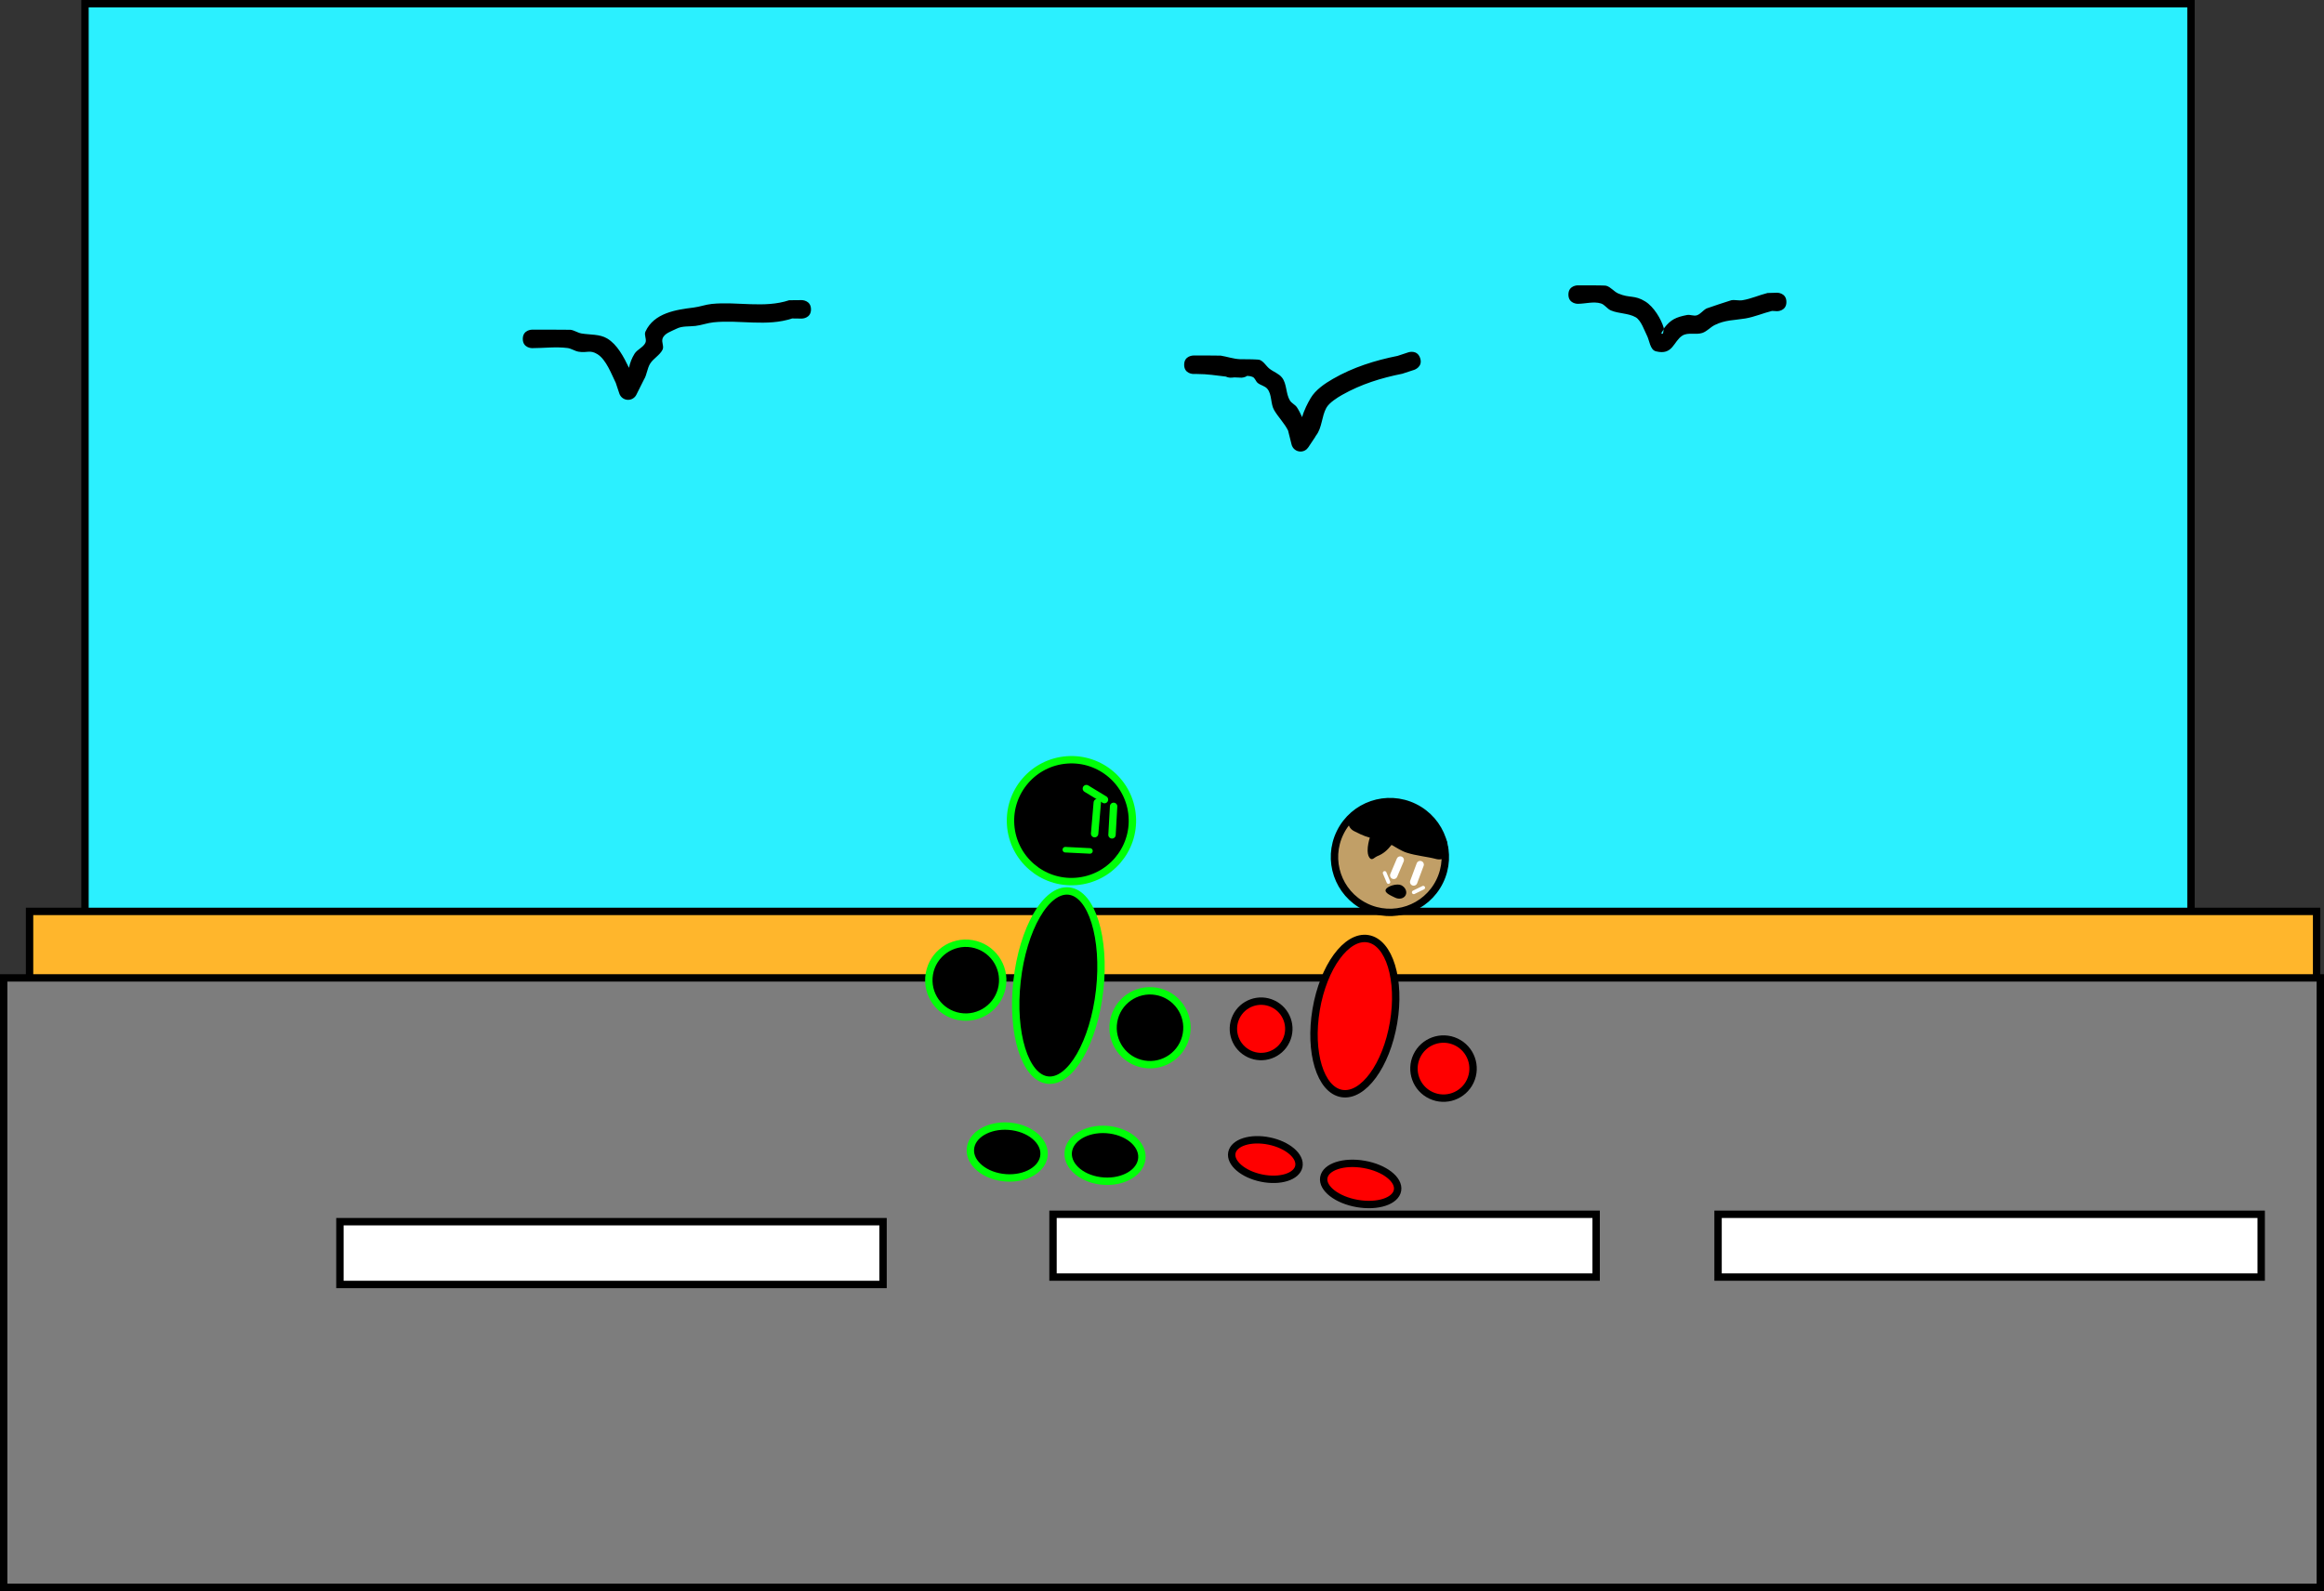 <svg version="1.1" xmlns="http://www.w3.org/2000/svg" xmlns:xlink="http://www.w3.org/1999/xlink" width="629" height="430.75" viewBox="0,0,629,430.75"><rect x="0" y="0" width="629" height="430.75" fill="#333333" stroke="none"/><g transform="translate(78.5,55.75)"><g data-paper-data="{&quot;isPaintingLayer&quot;:true}" fill-rule="nonzero" stroke-linejoin="miter" stroke-miterlimit="10" stroke-dasharray="" stroke-dashoffset="0" style="mix-blend-mode: normal"><path d="M-55.5,193.25v-248h570v248z" fill="#2bf0ff" stroke="#000000" stroke-width="2" stroke-linecap="butt"/><path d="M-70.5,214v-23h619v23z" fill="#ffb62c" stroke="#000000" stroke-width="2" stroke-linecap="butt"/><path d="M141,28c0,2.5 -2.5,2.5 -2.5,2.5l-2.6,-0.032c-6.829,2.276 -14.174,0.316 -21.246,1.039c-1.66,0.17 -3.252,0.776 -4.908,0.981c-1.721,0.213 -3.604,-0.033 -5.148,0.758c-1.382,0.708 -3.321,1.23 -3.789,2.711c-0.298,0.941 0.454,2.077 0.015,2.962c-0.749,1.51 -2.468,2.35 -3.359,3.781c-0.818,1.314 -0.864,3.014 -1.686,4.325c-0.018,0.029 -0.037,0.059 -0.056,0.088l0.011,0.006l-1.976,3.952c-0.401,0.846 -1.262,1.43 -2.26,1.43c-1.125,0 -2.076,-0.743 -2.39,-1.764l-0.94,-2.819c-1.136,-2.284 -2.599,-6.333 -4.985,-7.79c-2.042,-1.247 -2.725,-0.265 -5.086,-0.659c-1.04,-0.173 -1.954,-0.867 -3,-1c-3.174,-0.404 -6.4,0.032 -9.6,0.032c0,0 -2.5,0 -2.5,-2.5c0,-2.5 2.5,-2.5 2.5,-2.5c0.576,0 10.057,-0.01 10.4,0.032c1.046,0.129 1.96,0.827 3,1c2.316,0.386 4.896,0.142 6.914,1.341c2.752,1.635 4.488,4.974 5.927,7.96c0.269,-1.361 0.792,-2.68 1.506,-3.817c0.735,-1.17 2.317,-1.695 2.927,-2.934c0.448,-0.908 -0.404,-2.117 0.015,-3.038c2.336,-5.127 8.393,-5.951 13.063,-6.531c1.652,-0.205 3.241,-0.815 4.898,-0.98c6.957,-0.694 14.252,1.232 20.948,-1l3.4,-0.032c0,0 2.5,0 2.5,2.5z" fill="#000000" stroke="none" stroke-width="0.5" stroke-linecap="butt"/><path d="M405,26c0,2.5 -2.5,2.5 -2.5,2.5l-1.394,-0.075c-2.422,0.604 -4.744,1.625 -7.206,2.042c-2.937,0.498 -5.473,0.369 -8.302,1.778c-1.193,0.594 -2.109,1.727 -3.374,2.147c-1.727,0.573 -3.882,-0.254 -5.41,0.734c-2.435,1.573 -2.528,5.389 -7.126,4.238c-1.638,-0.41 -1.703,-2.918 -2.498,-4.408c-0.566,-1.06 -1.496,-3.983 -3.005,-4.83c-2.019,-1.134 -4.569,-0.929 -6.697,-1.84c-1.014,-0.434 -1.656,-1.578 -2.713,-1.894c-2.005,-0.598 -4.183,0.107 -6.276,0.107c0,0 -2.5,0 -2.5,-2.5c0,-2.5 2.5,-2.5 2.5,-2.5c1.24,0 7.254,-0.023 7.724,0.107c1.254,0.347 2.091,1.593 3.287,2.106c3.1,1.33 4.344,0.319 7.303,2.16c2.301,1.432 4.284,4.737 4.995,7.17c0.156,0.534 -1.041,1.472 -0.498,1.592c0.547,0.121 0.264,-1.123 0.604,-1.569c1.756,-2.298 3.25,-2.971 6.185,-3.534c0.876,-0.168 1.83,0.359 2.676,0.075c1.016,-0.341 1.669,-1.372 2.626,-1.853c0.239,-0.12 6.476,-2.184 6.698,-2.222c0.986,-0.169 2.013,0.161 3,0c2.326,-0.38 4.508,-1.385 6.794,-1.958l2.606,-0.075c0,0 2.5,0 2.5,2.5z" fill="#000000" stroke="none" stroke-width="0.5" stroke-linecap="butt"/><path d="M242,43c0,-2.5 2.5,-2.5 2.5,-2.5h1c0.48,0 6.141,-0.009 6.4,0.032c1.724,0.278 3.419,0.886 5.158,0.961c2.176,0.003 4.986,0.037 5.398,0.197c1.1,0.429 1.704,1.641 2.628,2.376c1.089,0.865 2.547,1.319 3.402,2.416c1.344,1.725 0.996,4.339 2.14,6.203c0.463,0.754 1.417,1.112 1.901,1.853c0.548,0.837 0.982,1.74 1.402,2.65c0.517,-1.897 1.501,-3.783 2.308,-5.157c1.317,-2.243 3.838,-3.943 6.008,-5.194c5.478,-3.158 11.373,-5.005 17.521,-6.236l2.953,-0.977c0,0 2.375,-0.782 3.156,1.593c0.782,2.375 -1.593,3.156 -1.593,3.156l-3.242,1.062c-5.741,1.147 -11.145,2.819 -16.285,5.725c-1.256,0.71 -3.497,2.102 -4.279,3.521c-1.27,2.307 -1.138,5.317 -2.73,7.415c-0.067,0.088 -0.136,0.176 -0.206,0.262l0.04,0.027l-1.978,2.968c-0.445,0.689 -1.22,1.146 -2.102,1.146c-1.19,0 -2.185,-0.831 -2.438,-1.944l-0.938,-3.75c-0.995,-1.979 -2.625,-3.582 -3.751,-5.491c-1.031,-1.748 -0.561,-4.238 -1.86,-5.797c-0.649,-0.779 -1.809,-0.947 -2.598,-1.584c-0.551,-0.445 -0.718,-1.349 -1.372,-1.624c-0.479,-0.201 -0.979,-0.286 -1.491,-0.301c-0.707,0.491 -1.552,0.491 -1.552,0.491c-0.645,-0.006 -1.277,-0.035 -1.902,-0.078c-0.369,0.047 -0.736,0.078 -1.098,0.078c0,0 -0.609,0 -1.226,-0.301c-2.547,-0.295 -5.041,-0.699 -7.774,-0.699h-1c0,0 -2.5,0 -2.5,-2.5z" fill="#000000" stroke="none" stroke-width="0.5" stroke-linecap="butt"/><path d="M-77.5,374v-165h627v165z" fill="#7d7d7d" stroke="#000000" stroke-width="2" stroke-linecap="butt"/><path d="M13.5,292v-17h147v17z" fill="#ffffff" stroke="#000000" stroke-width="2" stroke-linecap="butt"/><path d="M206.5,290v-17h147v17z" fill="#ffffff" stroke="#000000" stroke-width="2" stroke-linecap="butt"/><path d="M386.5,290v-17h147v17z" fill="#ffffff" stroke="#000000" stroke-width="2" stroke-linecap="butt"/><path d="M195.035,167.645c-0.67,-9.088 6.155,-16.998 15.243,-17.668c9.088,-0.67 16.998,6.155 17.668,15.243c0.67,9.088 -6.155,16.998 -15.243,17.668c-9.088,0.67 -16.998,-6.155 -17.668,-15.243z" fill="#000000" stroke="#00ff08" stroke-width="2" stroke-linecap="butt"/><path d="M222.47,170.274l0.434,-7.719" fill="none" stroke="#00ff08" stroke-width="2" stroke-linecap="round"/><path d="M218.484,161.544l-0.717,8.409" fill="none" stroke="#00ff08" stroke-width="2" stroke-linecap="round"/><path d="M215.531,157.751l4.899,2.981" fill="none" stroke="#00ff08" stroke-width="2" stroke-linecap="round"/><path d="M210.817,185.485c6.175,0.692 9.896,12.71 8.313,26.843c-1.584,14.133 -7.873,25.029 -14.047,24.337c-6.175,-0.692 -9.896,-12.71 -8.313,-26.843c1.584,-14.133 7.873,-25.029 14.047,-24.337z" fill="#000000" stroke="#00ff08" stroke-width="2" stroke-linecap="butt"/><path d="M173.03,207.934c0.928,-5.444 6.094,-9.105 11.539,-8.177c5.444,0.928 9.105,6.094 8.177,11.539c-0.928,5.444 -6.094,9.105 -11.539,8.177c-5.444,-0.928 -9.105,-6.094 -8.177,-11.539z" fill="#000000" stroke="#00ff08" stroke-width="2" stroke-linecap="butt"/><path d="M222.896,220.812c0.928,-5.444 6.094,-9.105 11.539,-8.177c5.444,0.928 9.105,6.094 8.177,11.539c-0.928,5.444 -6.094,9.105 -11.539,8.177c-5.444,-0.928 -9.105,-6.094 -8.177,-11.539z" fill="#000000" stroke="#00ff08" stroke-width="2" stroke-linecap="butt"/><path d="M210.697,255.676c0.757,-3.805 5.799,-6.28 11.261,-5.529c5.462,0.751 9.275,4.445 8.518,8.25c-0.757,3.805 -5.799,6.28 -11.261,5.529c-5.462,-0.751 -9.275,-4.445 -8.518,-8.25z" fill="#000000" stroke="#00ff08" stroke-width="2" stroke-linecap="butt"/><path d="M184.229,254.705c0.786,-3.799 5.846,-6.237 11.302,-5.445c5.456,0.792 9.242,4.514 8.456,8.314c-0.786,3.799 -5.846,6.237 -11.302,5.445c-5.456,-0.792 -9.242,-4.514 -8.456,-8.314z" fill="#000000" stroke="#00ff08" stroke-width="2" stroke-linecap="butt"/><g><path d="M298.675,221.12c-1.958,11.572 -8.235,20.159 -14.021,19.18c-5.786,-0.979 -8.889,-11.153 -6.932,-22.725c1.958,-11.572 8.235,-20.159 14.021,-19.18c5.786,0.979 8.889,11.153 6.932,22.725z" fill="#ff0000" stroke="#000000" stroke-width="2" stroke-linecap="butt"/><path d="M256.043,219.593c1.768,-3.746 6.238,-5.349 9.984,-3.58c3.746,1.768 5.349,6.238 3.58,9.984c-1.768,3.746 -6.238,5.349 -9.984,3.58c-3.746,-1.768 -5.349,-6.238 -3.58,-9.984z" fill="#ff0000" stroke="#000000" stroke-width="2" stroke-linecap="butt"/><path d="M304.958,230.142c1.886,-3.995 6.654,-5.705 10.65,-3.819c3.995,1.886 5.705,6.654 3.819,10.65c-1.886,3.995 -6.654,5.705 -10.65,3.819c-3.995,-1.886 -5.705,-6.654 -3.819,-10.65z" fill="#ff0000" stroke="#000000" stroke-width="2" stroke-linecap="butt"/><path d="M273.038,260.038c-0.568,2.773 -5.086,4.189 -10.091,3.164c-5.005,-1.026 -8.601,-4.105 -8.033,-6.878c0.568,-2.773 5.086,-4.189 10.091,-3.164c5.005,1.026 8.601,4.105 8.033,6.878z" fill="#ff0000" stroke="#000000" stroke-width="2" stroke-linecap="butt"/><path d="M290.691,259.486c5.51,0.956 9.565,4.102 9.057,7.027c-0.507,2.925 -5.385,4.521 -10.895,3.565c-5.51,-0.956 -9.565,-4.102 -9.057,-7.027c0.507,-2.925 5.385,-4.521 10.895,-3.565z" fill="#ff0000" stroke="#000000" stroke-width="2" stroke-linecap="butt"/><g><path d="M291.069,189.735c-7.435,-3.653 -10.502,-12.642 -6.849,-20.077c3.653,-7.435 12.642,-10.502 20.077,-6.849c7.435,3.653 10.502,12.642 6.849,20.077c-3.653,7.435 -12.642,10.502 -20.077,6.849z" fill="#c19f67" stroke="#000000" stroke-width="2" stroke-linecap="butt"/><path d="M291.656,174.544c-0.015,-1.202 0.288,-2.586 0.596,-3.507c-0.869,-0.248 -1.723,-0.537 -2.537,-0.927l-1.795,-0.882c0,0 -2.244,-1.102 -1.141,-3.346c0.833,-1.696 2.318,-1.48 2.994,-1.274c0.005,-0.011 0.01,-0.022 0.016,-0.033c0.28,-0.57 0.748,-0.986 1.292,-1.209l2.441,-1.019l0.011,0.026c0.876,-0.534 1.908,-0.857 3.429,-0.906c1.966,-0.064 5.642,0.558 7.667,2.33c3.045,1.743 5.546,4.701 7.815,7.062c0,0 0.959,0.998 0.707,2.222c0.315,0.464 0.489,1.11 0.255,1.993c-0.641,2.416 -3.057,1.776 -3.057,1.776c-2.687,-0.715 -5.511,-0.897 -8.154,-1.759c-1.447,-0.472 -2.727,-1.363 -4.064,-2.107c-1.108,1.403 -2.206,2.427 -3.883,3.067c-0.593,0.226 -1.238,1.06 -1.766,0.708c-0.551,-0.367 -0.779,-1.129 -0.818,-2.015c-0.009,-0.066 -0.011,-0.133 -0.006,-0.2z" fill="#000000" stroke="none" stroke-width="0.5" stroke-linecap="butt"/><path d="M304.116,183.035l1.756,-4.708" fill="none" stroke="#ffffff" stroke-width="2" stroke-linecap="round"/><path d="M298.724,181.241l1.76,-4.149" fill="none" stroke="#ffffff" stroke-width="2" stroke-linecap="round"/><path d="M297.284,183.039l-1.023,-2.453" fill="none" stroke="#ffffff" stroke-width="1" stroke-linecap="round"/><path d="M306.699,184.582l-2.563,1.248" fill="none" stroke="#ffffff" stroke-width="1" stroke-linecap="round"/><path d="M300.756,183.91c1.115,0.548 1.649,1.746 1.193,2.675c-0.457,0.929 -1.731,1.239 -2.846,0.691c-1.115,-0.548 -2.988,-1.289 -2.531,-2.218c0.457,-0.929 3.069,-1.695 4.185,-1.147z" fill="#000000" stroke="none" stroke-width="0" stroke-linecap="butt"/></g></g><path d="M209.833,174.292l6.667,0.333" fill="#00ff08" stroke="#00ff08" stroke-width="1.5" stroke-linecap="round"/></g></g></svg>